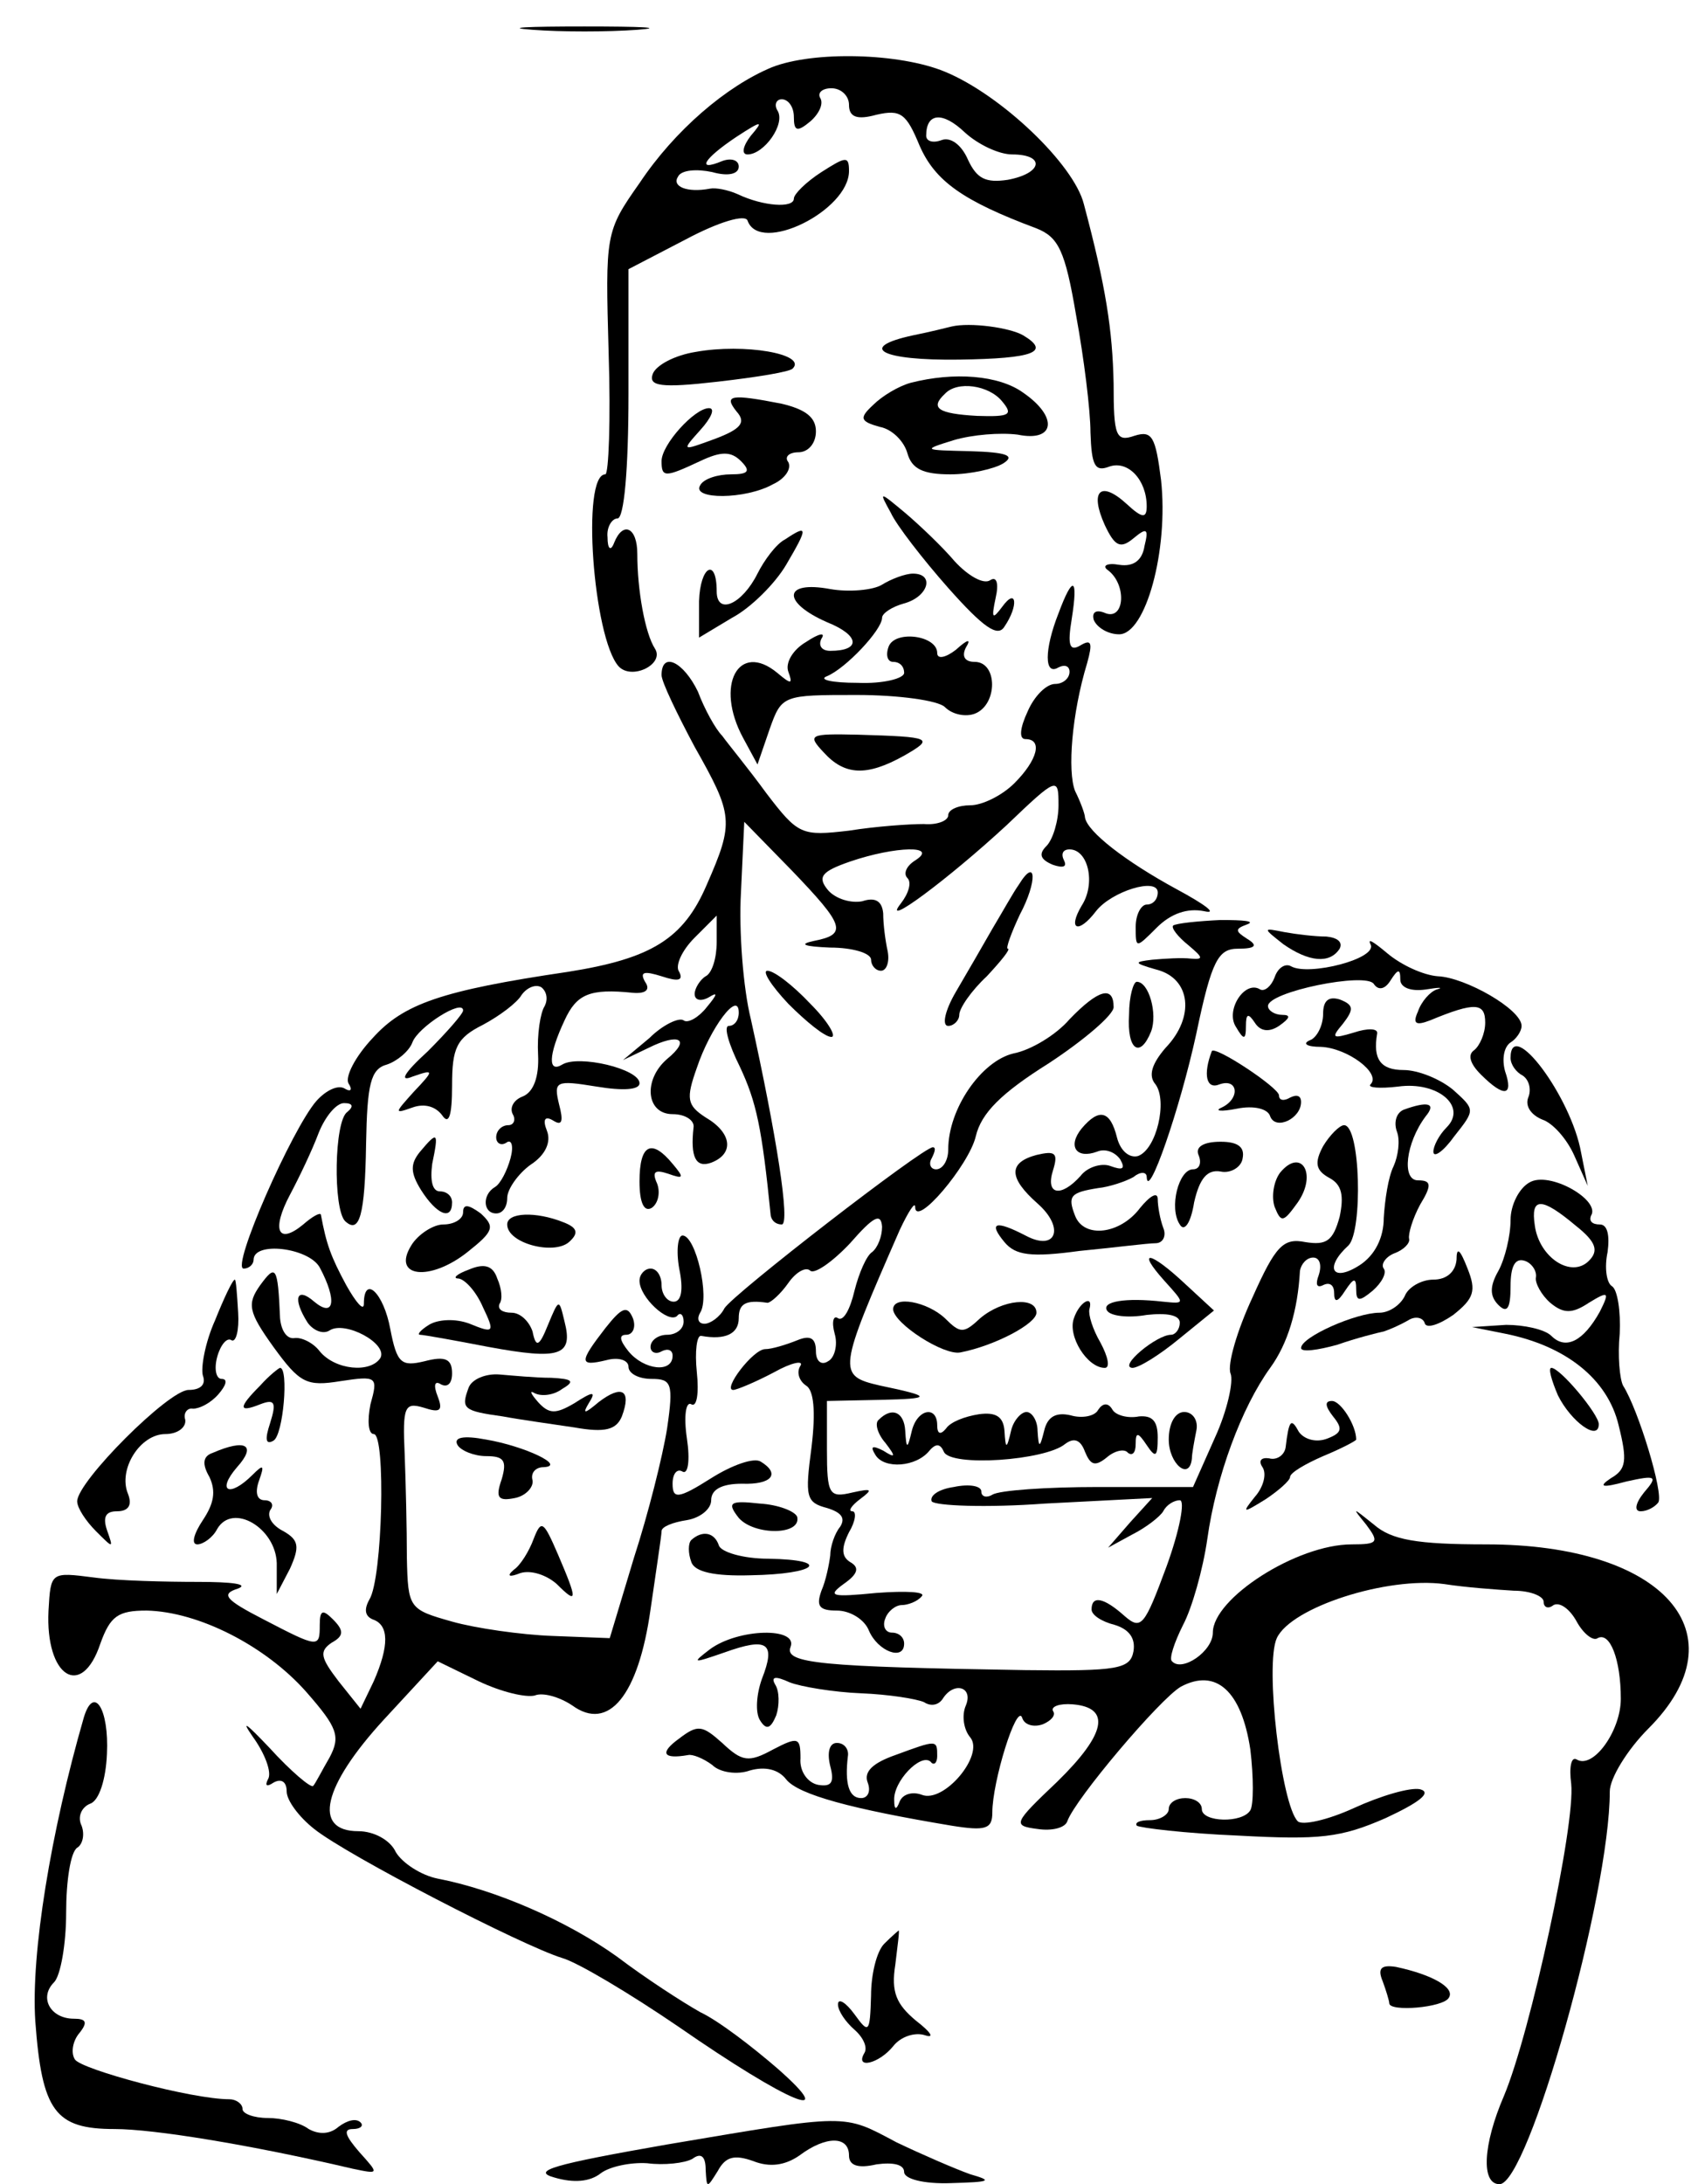 <svg xmlns="http://www.w3.org/2000/svg" version="1.0" width="154pt" height="198pt" viewBox="0 0 154 198" preserveAspectRatio="xMidYMid meet">
<g transform="translate(0,198) scale(0.1,-0.1)" fill="#000000" stroke="none">
<path d="M483 1953 c26 -2 68 -2 95 0 26 2 4 3 -48 3 -52 0 -74 -1 -47 -3z"/>
<path d="M700 1919 c-41 -17 -88 -57 -120 -105 -31 -44 -31 -46 -28 -154 2 -61 0 -110 -3 -110 -22 0 -11 -148 12 -174 12 -13 42 2 33 16 -9 14 -16 53 -16 86 0 24 -13 30 -21 10 -3 -8 -6 -6 -6 5 -1 9 4 17 9 17 6 0 10 44 10 113 l0 113 52 27 c30 16 54 23 56 17 11 -31 92 9 92 45 0 14 -3 13 -25 -1 -14 -9 -25 -20 -25 -24 0 -9 -28 -7 -51 4 -9 4 -20 6 -25 5 -21 -4 -35 2 -29 11 3 6 17 7 31 4 14 -4 24 -2 24 5 0 6 -7 8 -15 5 -24 -10 -17 2 13 22 23 15 25 15 13 1 -7 -9 -9 -17 -3 -17 15 0 35 28 27 40 -3 5 -1 10 4 10 6 0 11 -7 11 -16 0 -13 3 -14 15 -4 8 7 12 16 9 21 -3 5 2 9 10 9 9 0 16 -7 16 -15 0 -11 7 -14 25 -9 22 5 27 1 39 -28 14 -32 39 -50 106 -75 20 -8 26 -20 36 -79 7 -38 13 -86 13 -106 1 -30 4 -36 17 -31 17 6 34 -12 34 -36 0 -11 -4 -11 -18 2 -24 22 -34 12 -20 -19 9 -19 14 -22 26 -12 12 10 14 9 10 -7 -2 -13 -10 -19 -23 -17 -11 2 -16 -1 -10 -5 17 -13 15 -45 -2 -39 -9 4 -13 1 -11 -6 3 -7 13 -13 23 -13 24 0 45 76 38 140 -5 39 -8 45 -24 40 -17 -6 -19 0 -19 47 -1 49 -7 88 -27 163 -9 36 -75 99 -126 120 -41 17 -119 19 -157 4z m218 -79 c30 0 28 -17 -4 -23 -20 -3 -28 1 -36 18 -6 14 -16 21 -24 18 -8 -3 -14 -1 -14 4 0 21 15 22 35 3 12 -11 31 -20 43 -20z"/>
<path d="M863 1684 c-4 -1 -20 -5 -35 -8 -51 -11 -29 -23 42 -22 68 1 83 7 58 22 -12 7 -48 12 -65 8z"/>
<path d="M631 1661 c-19 -3 -36 -12 -39 -20 -4 -11 7 -13 59 -7 35 4 66 9 68 12 13 13 -44 23 -88 15z"/>
<path d="M826 1633 c-11 -3 -26 -12 -34 -20 -13 -12 -12 -15 6 -20 11 -2 22 -13 25 -24 4 -14 14 -19 39 -19 18 0 40 5 48 10 11 7 3 10 -30 11 -43 1 -44 1 -15 10 17 5 42 7 58 5 34 -7 37 16 5 38 -22 16 -63 19 -102 9z m83 -17 c10 -12 7 -14 -23 -13 -35 2 -43 7 -29 20 11 12 40 8 52 -7z"/>
<path d="M668 1607 c9 -10 4 -16 -20 -25 -30 -11 -30 -11 -13 8 10 11 14 20 8 20 -13 0 -43 -33 -43 -48 0 -15 3 -15 35 0 19 9 28 9 37 0 9 -9 7 -12 -9 -12 -12 0 -25 -4 -28 -10 -8 -13 41 -13 66 1 11 5 17 14 14 20 -4 5 1 9 9 9 9 0 16 8 16 19 0 13 -10 20 -31 25 -46 9 -53 8 -41 -7z"/>
<path d="M808 1515 c5 -11 29 -42 52 -68 32 -36 45 -45 51 -35 13 19 11 36 -2 18 -9 -12 -10 -11 -6 8 3 13 1 20 -5 16 -6 -4 -20 4 -32 17 -11 13 -32 33 -45 44 -24 20 -24 20 -13 0z"/>
<path d="M712 1491 c-8 -4 -19 -19 -25 -31 -14 -28 -37 -38 -37 -16 0 31 -15 23 -16 -9 l0 -33 30 18 c17 9 39 31 49 48 20 34 20 37 -1 23z"/>
<path d="M800 1450 c-8 -5 -30 -7 -47 -4 -43 8 -44 -12 -3 -30 30 -12 31 -26 3 -26 -8 0 -11 5 -8 11 4 6 -2 5 -14 -3 -12 -7 -19 -19 -16 -27 4 -11 3 -12 -10 -1 -35 29 -57 -11 -31 -59 l13 -24 11 32 c11 31 12 31 79 31 38 0 74 -5 80 -11 7 -7 19 -9 27 -6 21 8 21 47 0 47 -9 0 -12 5 -8 13 5 8 2 8 -9 -2 -9 -7 -17 -9 -17 -3 0 16 -38 21 -44 6 -3 -8 -1 -14 4 -14 6 0 10 -4 10 -10 0 -5 -19 -10 -42 -9 -24 0 -36 3 -28 6 17 7 50 42 50 53 0 4 9 10 20 13 22 6 28 27 8 27 -7 0 -20 -5 -28 -10z"/>
<path d="M960 1424 c-13 -33 -13 -57 0 -49 6 3 10 1 10 -4 0 -6 -6 -11 -13 -11 -8 0 -19 -11 -25 -25 -7 -15 -8 -25 -2 -25 16 0 11 -19 -10 -40 -11 -11 -29 -20 -40 -20 -11 0 -20 -4 -20 -9 0 -5 -10 -9 -22 -8 -13 0 -43 -2 -68 -6 -43 -5 -46 -4 -75 34 -16 22 -35 45 -40 52 -6 6 -16 24 -22 40 -13 27 -33 37 -33 15 0 -6 14 -35 30 -65 35 -62 36 -68 11 -125 -21 -49 -50 -67 -126 -79 -115 -17 -149 -29 -177 -60 -16 -17 -25 -35 -22 -41 4 -6 2 -8 -3 -5 -6 4 -17 -1 -26 -11 -22 -25 -78 -152 -66 -152 5 0 9 4 9 8 0 17 50 11 60 -7 16 -30 13 -46 -5 -31 -16 14 -20 3 -6 -19 5 -7 14 -11 20 -7 14 9 53 -12 46 -25 -9 -14 -41 -11 -55 6 -6 8 -17 13 -23 12 -7 -1 -12 7 -13 18 -2 48 -4 49 -18 30 -12 -17 -11 -24 12 -56 24 -33 30 -36 61 -31 33 5 34 4 27 -21 -3 -15 -2 -27 3 -27 11 0 8 -131 -4 -150 -5 -9 -4 -15 3 -18 15 -5 15 -24 1 -56 l-12 -25 -20 25 c-16 21 -18 27 -6 35 11 6 11 11 1 21 -9 9 -12 9 -12 -5 0 -21 -1 -21 -51 5 -35 18 -39 23 -23 28 10 4 -6 6 -36 6 -30 0 -73 1 -95 4 -39 5 -39 5 -41 -30 -3 -60 30 -81 47 -30 9 25 16 30 42 30 47 -1 108 -32 145 -74 28 -32 31 -40 21 -59 -7 -12 -13 -24 -15 -26 -2 -2 -20 13 -40 35 -20 21 -26 26 -15 10 11 -15 18 -33 14 -39 -3 -6 -1 -7 5 -3 7 4 12 1 12 -8 0 -8 11 -23 25 -34 30 -24 189 -106 225 -117 14 -4 61 -32 105 -62 101 -70 148 -89 90 -38 -22 19 -53 43 -70 51 -16 9 -50 31 -75 50 -46 33 -111 61 -163 71 -15 3 -32 14 -38 24 -5 11 -20 19 -34 19 -42 0 -32 41 23 101 l49 53 37 -18 c21 -10 43 -15 51 -13 7 3 22 -1 34 -9 33 -24 60 9 71 87 5 35 10 67 10 71 0 4 10 8 23 10 12 2 22 10 22 18 0 10 10 15 28 15 27 -1 35 9 17 20 -6 4 -26 -3 -45 -15 -30 -19 -35 -19 -35 -5 0 9 4 14 9 11 5 -3 7 10 4 30 -3 20 -1 34 4 31 5 -3 7 10 5 29 -2 19 0 34 4 33 22 -4 34 2 34 16 0 13 6 17 26 14 3 0 12 8 19 18 7 10 16 15 20 11 4 -3 20 8 36 25 21 24 28 28 29 15 0 -9 -4 -19 -9 -23 -5 -3 -12 -19 -16 -35 -4 -17 -10 -28 -15 -25 -4 3 -6 -3 -3 -14 3 -10 0 -22 -6 -25 -6 -4 -11 0 -11 9 0 12 -5 15 -17 10 -10 -4 -23 -8 -29 -8 -11 0 -39 -37 -29 -37 3 0 20 7 37 16 16 9 27 11 24 6 -4 -6 -1 -14 5 -18 7 -4 9 -23 5 -56 -6 -45 -5 -50 14 -55 13 -4 17 -9 12 -17 -5 -6 -9 -18 -9 -26 -1 -8 -4 -23 -8 -32 -5 -14 -2 -18 14 -18 12 0 25 -8 29 -18 8 -19 32 -28 32 -12 0 6 -5 10 -11 10 -6 0 -9 6 -6 13 2 6 9 12 15 12 5 0 14 3 18 8 4 4 -14 5 -41 3 -41 -4 -45 -3 -30 8 13 9 15 15 6 20 -8 5 -8 13 -1 27 6 10 7 19 3 19 -4 0 -1 5 7 11 12 9 11 10 -7 6 -21 -5 -23 -2 -23 39 l0 44 48 1 c48 1 48 3 0 13 -39 9 -38 13 18 141 8 17 14 26 14 21 0 -20 49 38 55 64 5 21 23 39 66 66 32 21 59 44 59 51 0 20 -14 16 -40 -11 -12 -14 -35 -28 -51 -31 -29 -7 -59 -50 -59 -87 0 -10 -5 -18 -11 -18 -5 0 -7 5 -4 10 3 6 4 10 1 10 -9 0 -181 -133 -189 -146 -4 -8 -13 -14 -18 -14 -6 0 -7 5 -4 10 9 14 -4 70 -16 70 -4 0 -6 -13 -3 -30 4 -19 2 -30 -5 -30 -6 0 -11 7 -11 15 0 8 -4 15 -10 15 -5 0 -10 -5 -10 -11 0 -15 26 -39 34 -32 3 4 6 1 6 -5 0 -7 -7 -12 -15 -12 -8 0 -15 -5 -15 -11 0 -5 5 -7 10 -4 6 3 10 1 10 -4 0 -16 -26 -13 -40 4 -8 10 -9 15 -2 15 6 0 9 7 6 15 -5 12 -10 10 -25 -9 -24 -31 -24 -35 1 -29 11 3 20 0 20 -6 0 -6 9 -11 21 -11 18 0 20 -4 14 -45 -4 -25 -17 -77 -30 -117 l-22 -73 -52 2 c-28 1 -70 7 -91 13 -39 11 -40 12 -41 58 0 26 -1 68 -2 94 -2 43 0 47 17 42 15 -5 18 -3 13 10 -4 10 -3 15 3 11 6 -3 10 1 10 10 0 13 -6 16 -25 11 -21 -5 -25 -2 -31 29 -6 33 -24 50 -24 23 0 -7 -7 1 -16 17 -14 26 -18 37 -23 64 -1 2 -8 -2 -16 -9 -23 -19 -29 -5 -12 27 8 15 20 40 26 56 6 15 16 27 23 27 8 0 9 -3 3 -8 -12 -8 -13 -88 -2 -99 13 -12 18 5 19 70 1 54 4 68 19 72 9 3 20 12 23 20 5 14 46 40 46 29 0 -3 -15 -20 -32 -37 -22 -20 -26 -28 -14 -23 20 7 20 6 1 -14 -17 -19 -18 -20 -1 -14 11 4 21 1 27 -7 6 -9 9 -1 9 27 0 34 4 43 28 55 15 8 31 20 35 27 5 7 13 10 18 7 5 -4 6 -11 3 -17 -4 -6 -7 -26 -6 -44 1 -20 -4 -34 -14 -38 -8 -3 -12 -10 -9 -16 3 -5 1 -10 -4 -10 -6 0 -11 -5 -11 -11 0 -5 4 -8 9 -5 5 4 7 -3 4 -14 -3 -11 -9 -23 -14 -26 -12 -7 -11 -24 1 -24 6 0 10 6 10 14 0 8 10 22 21 30 14 9 19 21 15 31 -4 10 -2 14 6 9 8 -5 9 0 5 15 -5 21 -3 22 34 16 24 -4 39 -3 39 3 0 13 -55 26 -70 17 -13 -8 -13 8 2 40 11 24 23 29 62 25 12 -1 16 3 11 10 -5 9 -1 10 15 5 15 -5 20 -4 16 4 -4 5 2 19 14 31 l20 20 0 -24 c0 -14 -4 -28 -10 -31 -5 -3 -10 -11 -10 -16 0 -6 6 -7 13 -3 8 5 8 3 -2 -9 -7 -9 -17 -15 -21 -12 -4 3 -19 -4 -31 -16 l-24 -20 23 11 c28 14 39 8 17 -10 -22 -19 -19 -50 5 -50 12 0 20 -6 19 -12 -3 -27 2 -37 16 -32 21 8 19 27 -5 41 -17 11 -18 17 -8 45 12 36 38 71 38 50 0 -7 -4 -12 -9 -12 -5 0 0 -17 10 -37 15 -32 20 -55 28 -135 1 -5 5 -8 10 -8 8 0 -5 82 -28 186 -7 28 -11 80 -9 115 l3 64 43 -44 c48 -50 51 -58 20 -64 -14 -3 -9 -5 15 -6 20 0 37 -5 37 -11 0 -5 4 -10 9 -10 5 0 8 8 6 18 -2 9 -4 24 -4 34 -1 11 -7 15 -19 11 -10 -2 -24 2 -31 10 -10 12 -6 17 20 26 41 14 81 15 59 1 -8 -5 -11 -12 -7 -16 4 -4 1 -14 -6 -23 -19 -24 43 22 96 71 46 44 47 44 47 18 0 -14 -5 -31 -11 -37 -7 -7 -6 -12 6 -17 9 -3 13 -2 10 4 -3 6 -1 10 5 10 17 0 24 -31 11 -51 -13 -22 -3 -26 13 -5 14 18 56 31 56 17 0 -6 -4 -11 -10 -11 -5 0 -10 -9 -10 -20 0 -20 0 -20 19 -1 13 13 28 18 43 15 13 -3 1 6 -25 20 -46 25 -81 52 -83 65 0 3 -4 14 -9 24 -7 18 -3 70 11 116 5 18 4 22 -6 16 -10 -6 -12 0 -8 24 6 38 1 40 -12 5z"/>
<path d="M747 1298 c19 -21 39 -22 73 -3 28 16 25 17 -42 19 -44 1 -46 0 -31 -16z"/>
<path d="M924 1178 c-5 -7 -15 -25 -24 -40 -8 -14 -23 -40 -33 -57 -10 -17 -13 -31 -7 -31 5 0 10 5 10 10 0 6 11 22 25 35 13 14 22 25 19 25 -2 0 3 14 11 31 16 30 15 53 -1 27z"/>
<path d="M1064 1141 c-2 -2 4 -10 14 -18 13 -11 14 -13 2 -12 -8 1 -24 0 -35 -1 -17 -2 -17 -3 4 -9 31 -8 35 -43 8 -71 -12 -14 -16 -25 -9 -33 11 -15 1 -59 -16 -65 -8 -2 -16 5 -19 17 -6 24 -16 27 -32 8 -13 -16 -5 -28 14 -21 7 3 16 0 21 -7 5 -9 2 -10 -9 -6 -8 3 -21 -1 -27 -9 -18 -20 -32 -17 -25 5 5 16 2 18 -15 14 -26 -7 -25 -21 1 -44 25 -22 17 -44 -11 -29 -27 14 -34 12 -19 -6 10 -12 24 -14 68 -8 31 3 62 7 69 7 7 0 10 7 7 14 -3 8 -5 20 -5 26 0 7 -7 3 -16 -8 -18 -24 -51 -28 -59 -7 -7 18 -4 21 21 25 10 1 25 6 32 10 6 5 12 5 12 0 1 -22 30 61 45 130 14 67 20 77 38 77 16 0 18 3 8 9 -11 7 -11 9 0 13 8 3 -3 4 -24 4 -21 -1 -40 -3 -43 -5z"/>
<path d="M1164 1124 c23 -16 42 -18 51 -4 3 6 -2 10 -12 11 -10 0 -27 2 -38 4 -20 4 -20 4 -1 -11z"/>
<path d="M1243 1124 c7 -13 -56 -29 -72 -20 -5 3 -12 -1 -15 -10 -3 -8 -9 -13 -13 -11 -14 9 -32 -19 -22 -34 7 -12 9 -12 9 1 0 11 2 12 8 3 5 -8 13 -9 22 -3 10 7 11 10 3 10 -7 0 -13 4 -13 8 0 13 89 31 96 20 4 -6 10 -5 15 3 7 11 9 11 9 1 0 -7 9 -11 23 -9 12 2 17 2 10 0 -6 -2 -14 -11 -17 -20 -5 -11 -2 -13 11 -8 41 17 50 16 50 -2 0 -10 -5 -21 -10 -25 -6 -4 -4 -12 6 -22 21 -21 30 -20 22 3 -3 11 -1 22 5 26 5 3 10 10 10 15 0 15 -51 44 -76 45 -13 1 -33 10 -46 21 -12 10 -18 14 -15 8z"/>
<path d="M715 1070 c16 -16 33 -30 39 -30 5 0 -3 14 -19 30 -16 17 -33 30 -39 30 -5 0 3 -13 19 -30z"/>
<path d="M1024 1060 c-2 -32 10 -40 20 -15 6 16 -2 45 -13 45 -3 0 -7 -13 -7 -30z"/>
<path d="M1200 1061 c0 -11 -6 -22 -12 -24 -7 -3 -3 -6 10 -6 24 -1 55 -24 45 -34 -3 -3 8 -4 25 -2 36 5 63 -18 44 -37 -7 -7 -12 -17 -12 -22 0 -6 9 0 19 14 19 24 19 24 -1 42 -12 10 -32 18 -45 18 -21 0 -28 10 -24 33 1 5 -9 5 -21 1 -20 -6 -21 -5 -10 8 10 13 10 17 -3 22 -10 3 -15 -1 -15 -13z"/>
<path d="M1099 1027 c-8 -21 -5 -35 7 -30 17 6 19 -13 2 -21 -7 -3 -1 -4 14 -1 15 3 28 0 30 -7 5 -13 28 -2 28 13 0 6 -4 7 -10 4 -5 -3 -10 -3 -10 2 0 7 -59 46 -61 40z"/>
<path d="M1370 1021 c0 -6 5 -13 11 -16 6 -4 8 -13 5 -20 -3 -8 3 -16 13 -20 9 -3 22 -17 29 -33 l12 -27 -6 30 c-9 51 -64 124 -64 86z"/>
<path d="M1273 974 c-7 -3 -9 -12 -6 -20 3 -8 1 -22 -3 -31 -5 -10 -8 -31 -9 -47 0 -18 -8 -34 -22 -43 -25 -16 -32 -2 -10 18 13 13 11 109 -4 109 -4 0 -13 -9 -19 -19 -8 -15 -7 -22 6 -29 11 -6 13 -16 9 -35 -6 -22 -12 -26 -31 -23 -20 4 -27 -3 -48 -50 -14 -30 -23 -61 -20 -69 3 -7 -3 -34 -14 -58 l-20 -45 -86 0 c-47 0 -90 -3 -96 -7 -5 -3 -10 -2 -10 3 0 5 -11 7 -25 4 -14 -2 -22 -8 -20 -13 3 -4 49 -6 103 -2 l97 5 -20 -22 -20 -23 22 12 c12 6 25 16 28 21 3 6 10 10 15 10 5 0 0 -27 -12 -60 -20 -54 -23 -58 -38 -45 -19 17 -30 19 -30 6 0 -5 9 -11 21 -14 13 -4 19 -12 17 -24 -3 -16 -14 -18 -98 -17 -185 3 -219 6 -213 21 7 18 -47 17 -73 -2 -17 -13 -16 -13 13 -3 39 14 47 9 34 -24 -5 -14 -6 -30 -2 -37 6 -10 10 -8 15 4 3 9 3 22 -1 28 -4 7 0 8 13 2 10 -4 40 -9 65 -10 25 -1 50 -5 57 -8 6 -4 13 -3 17 3 10 16 28 11 21 -6 -4 -9 -2 -22 4 -29 13 -16 -24 -60 -44 -52 -8 3 -17 1 -20 -6 -3 -8 -5 -8 -5 1 -1 17 24 43 33 35 3 -4 6 -1 6 5 0 15 0 15 -38 1 -20 -7 -29 -15 -25 -25 3 -8 0 -14 -6 -14 -11 0 -15 13 -12 38 1 6 -3 12 -10 12 -7 0 -9 -9 -6 -21 4 -15 1 -19 -11 -17 -10 2 -17 13 -16 24 0 19 -2 20 -25 8 -22 -12 -28 -11 -46 6 -18 16 -22 17 -39 4 -18 -13 -15 -19 8 -15 4 1 14 -3 22 -9 7 -7 23 -9 34 -5 14 4 26 1 33 -8 11 -14 60 -27 150 -42 31 -5 37 -3 37 12 0 28 22 99 27 86 2 -7 11 -9 19 -6 7 3 12 8 9 12 -2 4 6 7 18 6 35 -3 30 -27 -14 -70 -40 -38 -41 -40 -18 -43 13 -2 25 1 27 7 7 20 84 111 103 122 32 17 55 -4 63 -57 3 -25 3 -50 0 -55 -7 -12 -44 -11 -44 1 0 6 -7 10 -15 10 -8 0 -15 -4 -15 -10 0 -5 -8 -10 -17 -10 -9 0 -14 -2 -12 -5 3 -2 44 -7 92 -9 74 -4 93 -2 134 16 30 14 42 23 31 26 -9 2 -36 -6 -60 -17 -24 -11 -47 -16 -51 -12 -15 15 -30 142 -19 166 13 28 100 56 152 49 19 -3 47 -5 63 -6 15 0 27 -5 27 -10 0 -5 4 -7 9 -3 6 3 15 -4 21 -15 6 -11 15 -18 19 -15 11 6 21 -19 21 -55 0 -29 -25 -64 -40 -55 -5 3 -7 -7 -5 -22 4 -37 -37 -226 -61 -283 -19 -44 -21 -80 -4 -80 26 0 100 262 100 356 0 12 16 38 35 57 86 86 14 167 -147 167 -63 0 -86 4 -102 18 -20 16 -20 16 -7 0 12 -16 11 -18 -13 -18 -50 0 -126 -49 -126 -80 0 -17 -28 -36 -37 -26 -3 2 2 17 10 33 8 15 18 50 22 78 8 57 31 119 57 155 16 22 25 52 27 88 1 6 6 12 12 12 6 0 8 -7 5 -16 -3 -8 -2 -12 4 -9 6 3 10 0 10 -7 0 -9 3 -9 10 2 8 12 10 12 10 1 0 -11 3 -11 15 -1 8 7 13 16 10 20 -3 4 2 11 10 14 8 3 14 9 13 13 -1 4 3 18 10 31 11 18 10 22 -2 22 -15 0 -11 34 7 58 10 12 2 14 -20 6z"/>
<path d="M381 936 c-9 -11 -9 -19 1 -35 14 -22 28 -28 28 -11 0 6 -5 10 -11 10 -7 0 -9 10 -7 25 6 29 5 30 -11 11z"/>
<path d="M1087 933 c3 -7 1 -13 -5 -13 -13 0 -22 -35 -12 -50 4 -7 10 1 13 20 5 22 12 30 24 28 9 -2 19 4 20 12 2 10 -4 15 -20 15 -16 0 -23 -5 -20 -12z"/>
<path d="M580 909 c0 -19 4 -28 11 -24 6 4 8 14 5 22 -5 11 -2 13 10 9 14 -5 15 -4 4 9 -19 23 -30 18 -30 -16z"/>
<path d="M1161 917 c-6 -8 -8 -22 -5 -31 6 -15 8 -14 21 4 18 26 3 50 -16 27z"/>
<path d="M1387 908 c-9 -5 -17 -20 -17 -34 0 -14 -5 -35 -11 -46 -8 -14 -8 -23 0 -31 8 -8 11 -3 11 17 0 18 4 26 13 23 6 -2 11 -9 10 -15 -1 -5 5 -16 13 -23 12 -10 20 -10 35 0 18 11 19 10 10 -8 -15 -27 -31 -35 -44 -22 -6 6 -25 10 -41 10 l-31 -2 30 -6 c55 -11 93 -41 103 -83 8 -32 7 -40 -7 -48 -12 -8 -8 -9 14 -3 27 6 29 5 16 -10 -8 -10 -9 -17 -3 -17 6 0 13 4 16 8 5 8 -18 84 -32 106 -3 6 -5 27 -3 47 1 20 -2 40 -7 43 -5 3 -7 17 -4 31 2 15 0 25 -7 25 -7 0 -10 3 -8 8 9 14 -38 41 -56 30z m42 -39 c19 -15 21 -23 12 -32 -16 -16 -45 3 -49 32 -4 26 6 26 37 0z"/>
<path d="M420 881 c0 -6 -8 -11 -18 -11 -9 0 -23 -9 -29 -19 -18 -29 17 -33 51 -6 24 19 25 23 12 35 -11 8 -16 9 -16 1z"/>
<path d="M460 870 c0 -17 42 -28 56 -16 9 8 8 13 -5 18 -25 10 -51 9 -51 -2z"/>
<path d="M1321 838 c-1 -11 -9 -18 -21 -18 -11 0 -23 -7 -26 -15 -4 -8 -14 -15 -23 -15 -21 0 -71 -22 -71 -32 0 -4 15 -2 33 3 17 6 37 11 42 12 6 2 15 6 22 10 6 4 13 3 15 -2 1 -6 13 -2 26 7 19 15 21 22 13 42 -7 18 -10 20 -10 8z"/>
<path d="M425 829 c-11 -4 -15 -8 -9 -8 6 -1 16 -12 22 -26 11 -23 10 -24 -12 -15 -13 5 -29 4 -37 -1 -8 -5 -11 -9 -8 -9 3 0 31 -5 62 -11 65 -12 77 -8 69 23 -5 21 -5 21 -15 -3 -8 -20 -11 -21 -14 -6 -3 9 -11 17 -19 17 -8 0 -13 3 -11 8 3 4 2 14 -2 23 -4 12 -12 14 -26 8z"/>
<path d="M1056 819 c19 -21 19 -21 -1 -19 -35 4 -56 0 -51 -8 3 -5 19 -7 36 -4 18 2 30 0 30 -7 0 -6 -4 -11 -8 -11 -13 0 -48 -29 -35 -30 6 0 25 12 42 26 l32 26 -26 24 c-32 30 -45 32 -19 3z"/>
<path d="M195 783 c-9 -20 -13 -43 -11 -50 3 -8 -2 -13 -13 -13 -18 0 -101 -83 -101 -101 0 -6 8 -18 17 -27 16 -16 16 -16 10 1 -4 12 -1 17 9 17 11 0 14 6 10 16 -9 22 11 54 34 54 11 0 19 6 18 13 -2 6 2 11 7 10 6 0 16 5 23 13 7 8 9 14 3 14 -5 0 -7 9 -4 20 3 11 9 18 13 15 4 -2 7 9 6 25 -1 17 -2 30 -3 30 -2 0 -10 -17 -18 -37z"/>
<path d="M810 793 c1 -13 46 -42 61 -39 31 6 69 26 69 36 0 15 -31 12 -51 -5 -15 -14 -18 -14 -32 0 -16 15 -47 21 -47 8z"/>
<path d="M974 785 c-6 -16 12 -45 28 -45 5 0 3 10 -4 23 -7 12 -11 25 -10 30 4 14 -9 7 -14 -8z"/>
<path d="M236 724 c-20 -20 -20 -25 0 -17 13 5 15 2 9 -17 -5 -15 -4 -20 3 -16 9 5 14 66 6 66 -1 0 -10 -7 -18 -16z"/>
<path d="M425 722 c-7 -19 -5 -21 31 -26 16 -3 45 -7 65 -10 28 -5 38 -2 43 10 9 24 0 29 -21 13 -13 -11 -15 -11 -9 -1 7 11 4 11 -13 0 -17 -10 -23 -10 -33 1 -7 8 -8 11 -3 8 6 -3 17 -2 25 4 12 7 9 9 -10 10 -14 0 -35 2 -47 3 -12 1 -25 -4 -28 -12z"/>
<path d="M1413 715 c12 -24 37 -42 37 -26 0 9 -35 51 -43 51 -3 0 0 -11 6 -25z"/>
<path d="M996 702 c-3 -6 -15 -8 -25 -5 -13 3 -21 -1 -24 -14 -4 -16 -5 -16 -6 0 0 9 -5 17 -10 17 -5 0 -12 -8 -14 -17 -4 -17 -5 -17 -6 0 -1 13 -8 17 -23 15 -13 -2 -26 -7 -30 -13 -5 -6 -8 -5 -8 3 0 18 -18 15 -23 -5 -4 -17 -5 -17 -6 0 -1 17 -12 22 -24 10 -4 -3 -1 -13 6 -21 10 -13 9 -14 -2 -7 -10 5 -12 4 -7 -4 8 -13 37 -11 49 4 6 7 10 6 13 -1 6 -14 92 -8 110 7 8 6 14 4 18 -7 5 -12 9 -14 20 -5 7 6 16 8 19 4 4 -3 7 0 7 8 0 11 2 11 10 -1 8 -12 10 -11 10 7 0 15 -5 20 -17 19 -10 -2 -21 1 -24 6 -4 7 -9 6 -13 0z"/>
<path d="M1209 696 c9 -11 8 -15 -5 -20 -10 -4 -21 -1 -26 6 -7 13 -9 11 -12 -14 -1 -7 -8 -12 -15 -10 -7 1 -10 -2 -6 -8 4 -6 1 -18 -7 -27 -12 -15 -11 -15 10 -2 12 8 22 17 22 20 0 4 14 12 30 19 17 7 30 14 30 15 0 13 -14 35 -22 35 -7 0 -6 -5 1 -14z"/>
<path d="M1060 675 c0 -22 19 -38 21 -17 0 4 2 15 4 25 2 9 -3 17 -11 17 -8 0 -14 -10 -14 -25z"/>
<path d="M415 670 c3 -5 15 -10 26 -10 16 0 19 -4 14 -21 -6 -17 -3 -20 12 -17 10 2 17 10 16 16 -2 7 3 12 10 12 21 1 -17 19 -52 25 -21 4 -30 2 -26 -5z"/>
<path d="M193 663 c-9 -3 -10 -10 -3 -22 6 -13 4 -24 -6 -39 -8 -12 -11 -22 -5 -22 5 0 14 6 18 14 14 24 53 1 54 -31 l0 -28 12 23 c9 20 8 26 -6 34 -10 5 -15 13 -12 19 4 5 1 9 -5 9 -7 0 -9 7 -5 18 5 14 4 15 -6 5 -21 -21 -33 -15 -14 7 18 20 8 26 -22 13z"/>
<path d="M670 604 c14 -16 57 -16 53 1 -2 5 -17 11 -34 12 -27 3 -30 1 -19 -13z"/>
<path d="M484 585 c-4 -11 -12 -24 -18 -28 -7 -6 -4 -7 6 -3 10 3 24 -2 33 -10 19 -19 19 -15 1 27 -13 30 -15 32 -22 14z"/>
<path d="M627 584 c-3 -3 -3 -12 0 -20 3 -9 21 -13 54 -12 60 1 74 14 16 15 -23 0 -43 6 -45 12 -4 12 -15 14 -25 5z"/>
<path d="M76 423 c-30 -104 -48 -214 -44 -275 6 -82 18 -98 72 -98 35 0 122 -14 216 -36 24 -5 24 -5 6 15 -13 15 -15 21 -6 21 7 0 10 3 7 6 -4 4 -12 2 -20 -4 -8 -7 -18 -7 -27 -2 -8 6 -25 10 -37 10 -13 0 -23 4 -23 8 0 5 -6 9 -12 9 -34 0 -134 27 -140 36 -4 6 -2 17 4 24 8 10 6 13 -5 13 -21 0 -32 19 -18 33 6 6 11 35 11 63 0 29 4 55 10 59 5 3 7 12 4 20 -4 8 0 17 8 20 8 3 14 22 15 45 2 41 -12 63 -21 33z"/>
<path d="M802 218 c-7 -7 -12 -28 -12 -47 -1 -34 -2 -35 -15 -17 -8 11 -15 15 -15 9 0 -6 7 -16 15 -23 8 -7 12 -16 9 -21 -9 -15 13 -10 26 6 7 9 20 13 29 10 9 -3 5 3 -8 13 -18 15 -23 26 -19 51 2 17 4 31 3 31 0 0 -6 -5 -13 -12z"/>
<path d="M1254 184 c3 -8 6 -18 6 -20 0 -8 49 -4 54 5 6 9 -15 21 -48 28 -13 2 -17 -1 -12 -13z"/>
<path d="M605 36 c-103 -18 -124 -24 -102 -30 17 -5 32 -4 42 4 8 6 27 10 42 9 15 -2 34 0 41 4 8 6 12 2 12 -10 1 -17 1 -17 11 -1 7 13 15 15 32 9 15 -6 29 -4 42 5 24 18 45 18 45 0 0 -9 8 -12 25 -8 15 2 25 0 25 -7 0 -6 17 -11 43 -10 35 1 38 2 17 8 -14 5 -44 18 -67 29 -49 26 -42 26 -208 -2z"/>
</g>
</svg>
